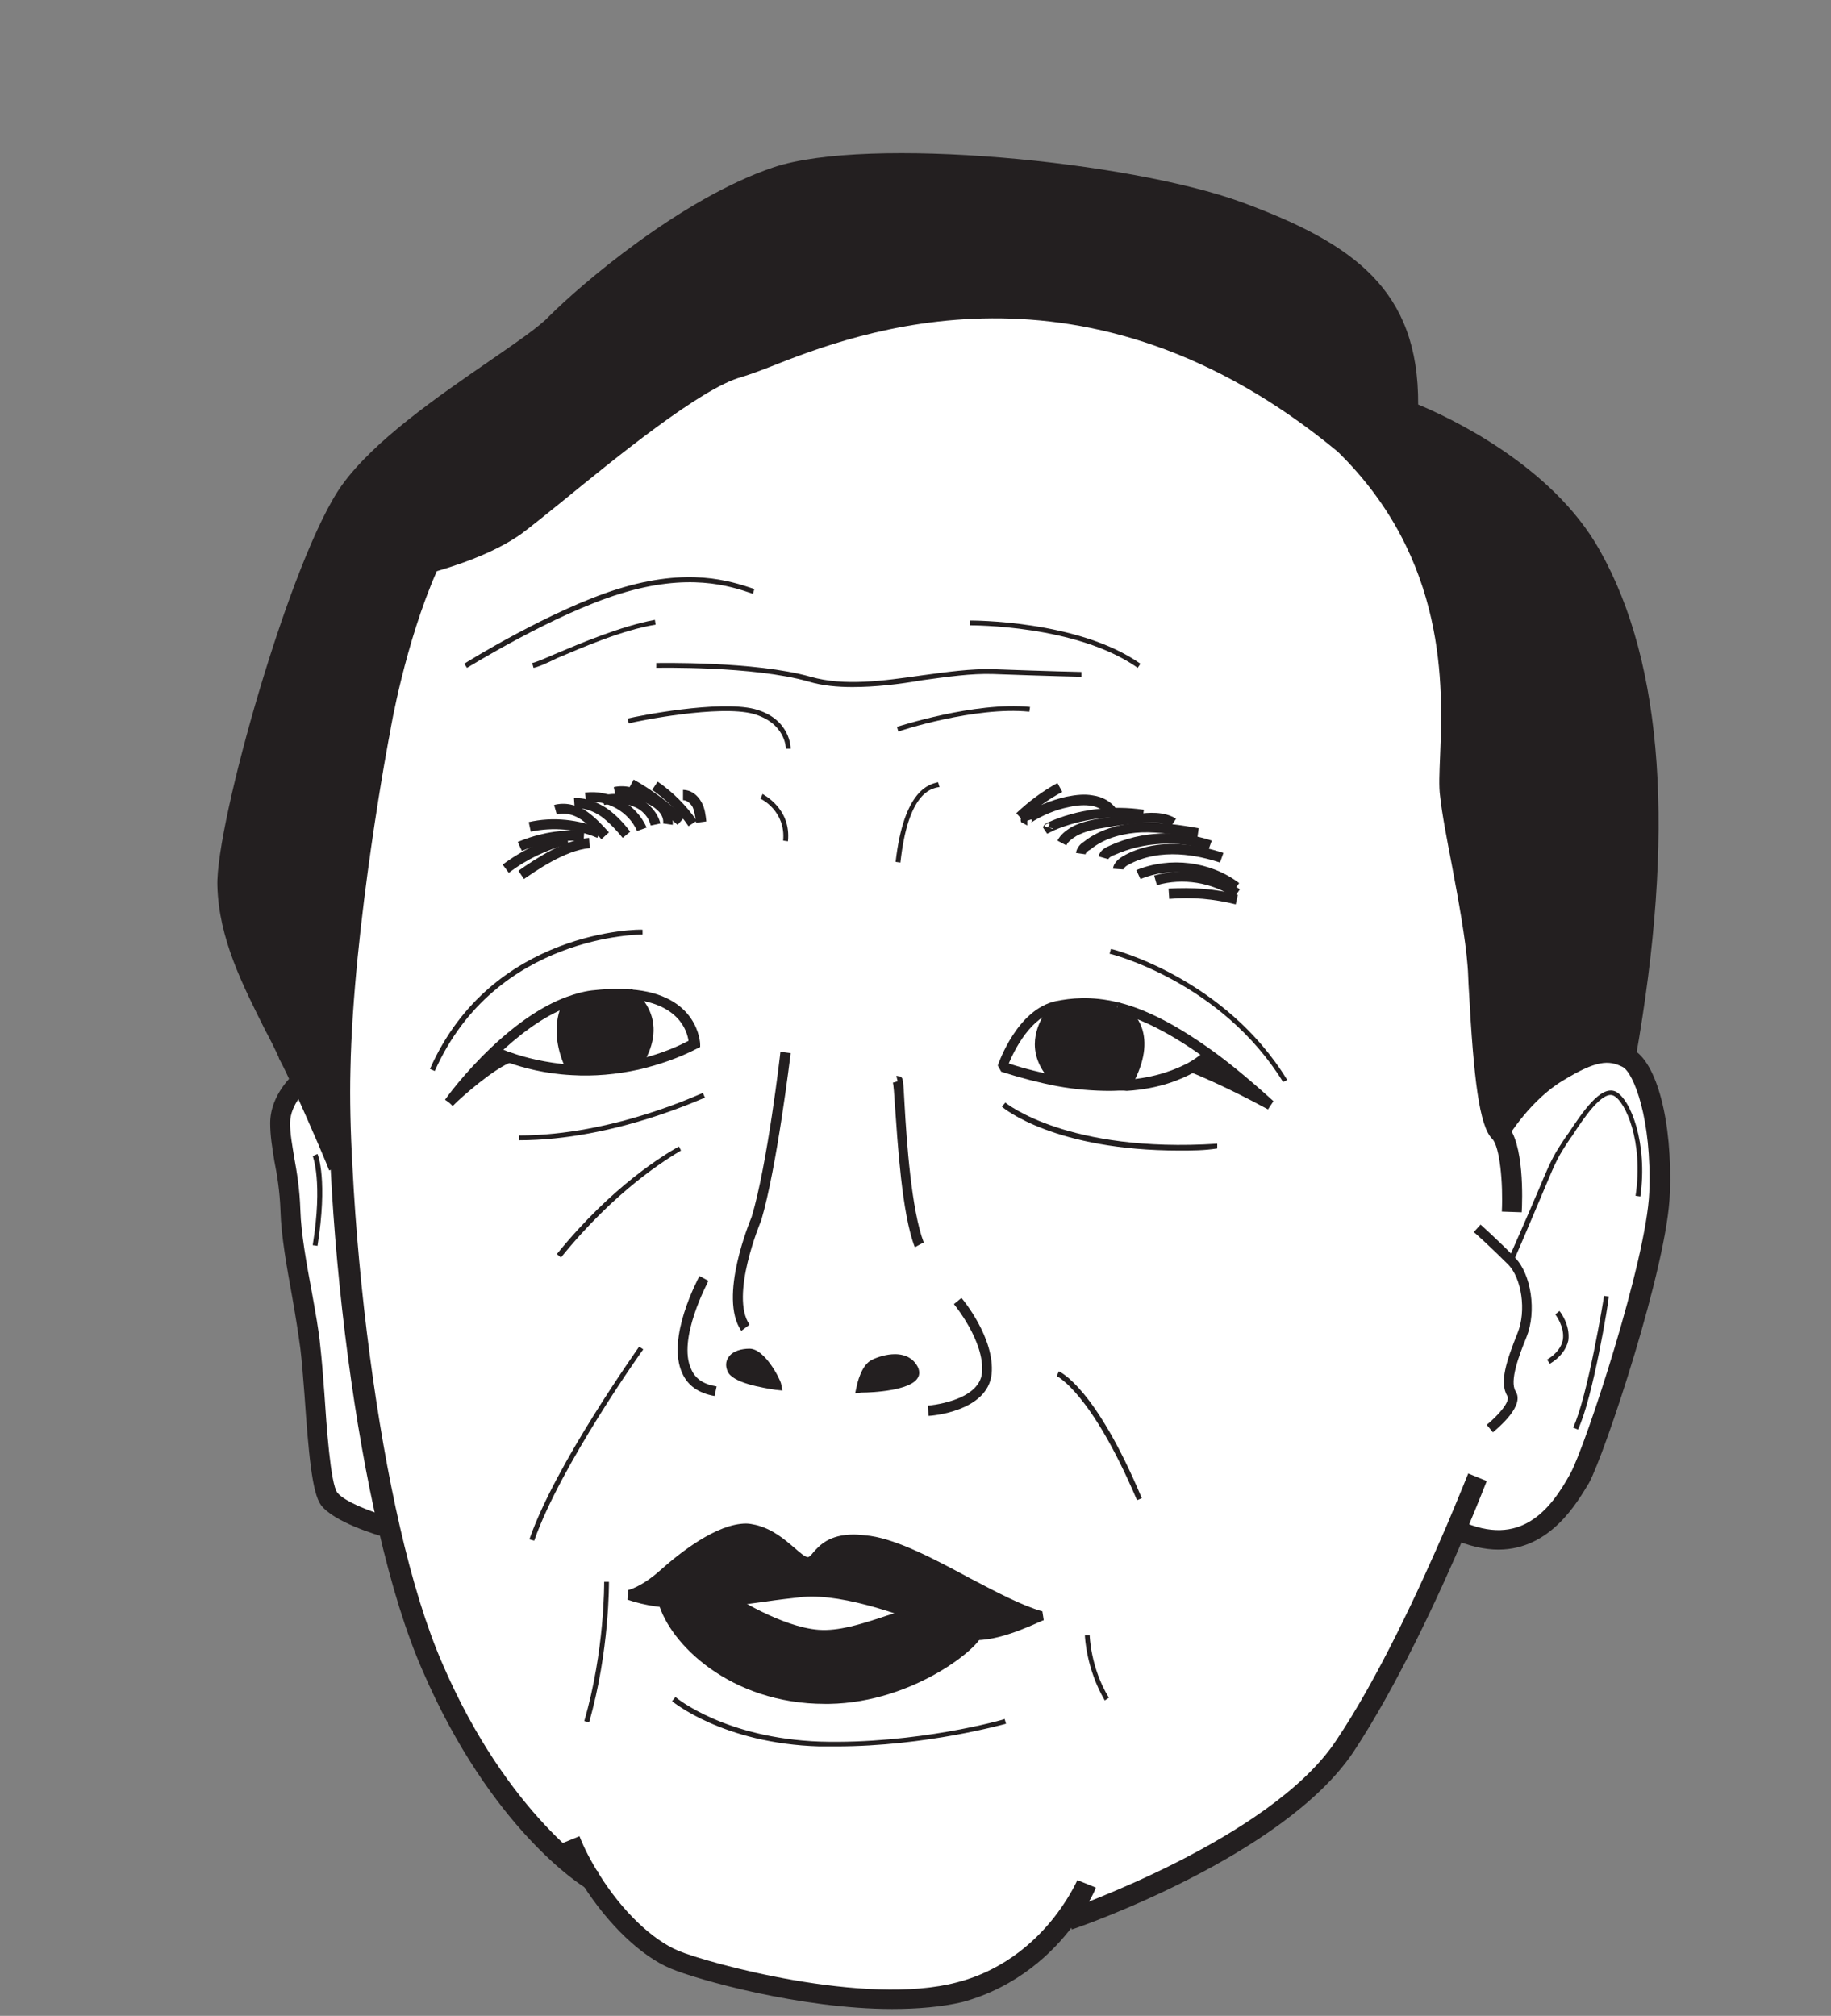 <?xml version="1.0" encoding="utf-8"?>
<!-- Generator: Adobe Illustrator 18.1.0, SVG Export Plug-In . SVG Version: 6.00 Build 0)  -->
<svg version="1.1" xmlns="http://www.w3.org/2000/svg" xmlns:xlink="http://www.w3.org/1999/xlink" x="0px" y="0px"
	 viewBox="0 0 267 294" enable-background="new 0 0 267 294" xml:space="preserve">
<rect x="0" y="0" width="267" height="294" fill="#808080" stroke="none"/>
<g id="圖層_1">
</g>
<g id="圖層_2">
</g>
<g id="圖層_3">
	<g>
		<g id="XMLID_95_">
			<g>
				<g>
					<g>
						<g>
							<path fill="#FFFFFF" d="M155.5,279.8c-2.8,3.8-7.7,8.6-15.4,10.6c-13.5,3.6-36.9-2.7-41.7-4.7c-4.4-1.8-8.9-6.6-12.2-11.6
								c0,0-13.4-8.1-23.4-31.1c-2.5-5.7-4.5-12.6-6.3-20.2c-4-17.1-6.2-37.2-7-52.7c-0.3-5.4-0.4-10.2-0.3-14.2
								c0.4-20.3,5.3-47,5.9-49.6c0,0,2.3-13.5,7.2-24.4c0,0,7.7-1.8,12.6-5.4c5-3.6,24.4-20.8,32.5-23c8.1-2.2,46-23.9,88.4,11.3
								c20.3,19.8,14.4,44.2,15.4,51c0.9,6.8,3.6,18.1,4.1,24.8c0.4,6.8,0.9,22.1,3.2,24.4c0,0,3.4-5.6,8.5-8.7
								c5.1-3,7.4-3.4,10.2-2c2.7,1.4,5.1,9.5,4.7,19.6c-0.3,10.2-9.4,37.6-11.7,41.6c-2.2,4-7.2,12.4-18,7.5
								c-3.6,8.4-9.9,22.1-16.3,31.7c-9.9,14.9-40.2,25.3-40.2,25.3L155.5,279.8z"/>
						</g>
					</g>
				</g>
				<g>
					<g>
						<g>
							<path fill="#231F20" d="M232.1,81.1c7.8,13.9,11.5,36.9,5.1,73.1c-2.7-1.4-5.1-1-10.2,2c-5.1,3-8.5,8.7-8.5,8.7
								c-2.3-2.3-2.7-17.6-3.2-24.4c-0.5-6.8-3.2-18.1-4.1-24.8c-0.9-6.8,5-31.1-15.4-51c-42.4-35.2-80.3-13.5-88.4-11.3
								c-8.1,2.3-27.5,19.4-32.5,23c-5,3.6-12.6,5.4-12.6,5.4c-5,10.8-7.2,24.4-7.2,24.4c-0.5,2.7-5.4,29.3-5.9,49.6
								c-0.1,4,0,8.8,0.3,14.2l-0.3,0c0,0-2.5-6-5.4-12.4c-0.6-1.4-1.3-2.8-2-4.2c-3.7-7.7-8.5-15.5-8.8-24.3
								c-0.3-8.8,10.8-47.7,17.9-57.5S76.4,52,81.2,47.3s19-16.9,32.2-21.3s50.8-1,67.4,5.1s25.1,12.9,24.7,29.1
								C205.4,60.2,224.3,67.3,232.1,81.1z"/>
						</g>
					</g>
				</g>
				<g>
					<g>
						<g>
							<path fill="#FFFFFF" d="M56.6,222.8c0,0-6.9-1.9-8.6-4.2c-1.7-2.2-2-16.4-2.7-22.1c-0.7-5.8-2.7-14.2-2.9-20
								c-0.2-5.8-1.5-9.1-1.5-12.8c0-3.6,3-6.1,3-6.1h0c2.9,6.4,5.4,12.4,5.4,12.4l0.3,0C50.4,185.6,52.6,205.8,56.6,222.8z"/>
						</g>
					</g>
				</g>
			</g>
			<g>
				<g>
					<g>
						<g>
							<path fill="#231F20" d="M218.5,226c-2,0-4.3-0.5-6.8-1.6l-0.2-0.1l1.3-2.6l0.2,0.1c8.7,4,13.1-1.6,16-6.9
								c2.2-4,11.1-31.1,11.5-41c0.4-10.7-2.3-17.5-3.9-18.3c-2-1-3.8-1-8.7,2c-4.7,2.8-7.9,8.1-8,8.2l-2.5-1.5c0.1-0.2,3.6-6,9-9.2
								c5.3-3.2,8.3-3.7,11.6-2.1c3.6,1.8,5.9,10.6,5.5,21c-0.3,10.5-9.5,38.1-11.8,42.3C230.1,218.9,226.2,226,218.5,226z"/>
						</g>
					</g>
				</g>
				<g>
					<g>
						<g>
							<path fill="#231F20" d="M156.3,281.4l-0.9-2.8c0.3-0.1,29.9-10.4,39.4-24.7c6.2-9.2,12.2-22.2,16.2-31.5
								c1.9-4.5,3.1-7.5,3.1-7.5l2.7,1.1c0,0-1.2,3.1-3.1,7.6c-4,9.4-10.1,22.5-16.4,32C187.1,270.7,157.6,281,156.3,281.4z"/>
						</g>
					</g>
				</g>
				<g>
					<g>
						<g>
							<path fill="#231F20" d="M130.1,293c-13.3,0-28.5-4.3-32.3-5.9c-4.3-1.8-9.1-6.4-12.8-12.2c-1.3-2-2.4-4.1-3.2-6l2.7-1.1
								c0.7,1.8,1.7,3.7,2.9,5.6c3.3,5.3,7.7,9.5,11.5,11.1c4,1.7,27.3,8.2,40.7,4.6c7.3-1.9,12-6.6,14.6-10.1
								c2-2.7,2.9-4.8,2.9-4.8l2.7,1.1c0,0.1-1,2.5-3.3,5.5c-2.9,3.9-8.1,9-16.2,11.2C137.3,292.7,133.8,293,130.1,293z"/>
						</g>
					</g>
				</g>
				<g>
					<g>
						<g>
							<path fill="#231F20" d="M85.5,275.4c-0.6-0.3-13.9-8.6-23.9-31.8c-2.4-5.5-4.5-12.3-6.4-20.5c-3.5-15-6.1-34.8-7-52.9
								c-0.3-5.2-0.4-10.2-0.3-14.3c0.5-21.3,5.8-49.6,5.9-49.9c0.1-0.5,2.3-13.8,7.3-24.7l0.3-0.6l0.7-0.2c0.1,0,7.4-1.8,12.1-5.2
								c1.2-0.8,3.2-2.5,5.7-4.5c8.3-6.7,20.8-16.9,27.3-18.7c0.9-0.2,2.2-0.8,3.9-1.4c13.1-5.1,47.8-18.6,85.9,13
								c17,16.6,16.3,36.1,15.9,46.5c-0.1,2.4-0.2,4.2,0,5.4c0.4,2.7,1,6.2,1.7,9.9c1,5.4,2.1,11,2.4,15.1c0.1,1.1,0.1,2.3,0.2,3.7
								c0.3,5.4,1,18.2,2.5,19.7c2.6,2.6,2.3,11.1,2.2,12.8l-2.9-0.1c0.2-4.2-0.3-9.5-1.4-10.6c-1.9-1.9-2.7-8.8-3.4-21.6
								c-0.1-1.4-0.1-2.7-0.2-3.7c-0.3-3.9-1.3-9.4-2.3-14.7c-0.7-3.7-1.4-7.2-1.7-10c-0.2-1.4-0.1-3.4,0-5.9
								c0.4-10,1.1-28.6-14.9-44.3c-36.7-30.4-70.2-17.4-82.8-12.4c-1.8,0.7-3.2,1.2-4.2,1.5c-5.9,1.6-18.6,12-26.2,18.2
								c-2.6,2.1-4.6,3.7-5.8,4.6c-4.3,3.1-10.4,4.9-12.4,5.5c-4.6,10.4-6.8,23.2-6.8,23.4c-0.1,0.3-5.4,28.4-5.8,49.4
								c-0.1,4,0,8.9,0.3,14.1c0.9,18,3.5,37.6,6.9,52.4c1.8,7.9,3.9,14.7,6.2,20c9.6,22.3,22.6,30.3,22.8,30.4L85.5,275.4z"/>
						</g>
					</g>
				</g>
				<g>
					<g>
						<g>
							<path fill="#231F20" d="M48,170.7c0-0.1-2.5-6.1-5.4-12.4c-0.6-1.3-1.2-2.6-1.9-3.9l-0.1-0.3c-0.6-1.3-1.2-2.5-1.9-3.8
								c-3.3-6.6-6.8-13.4-7-21.1c-0.3-8.9,10.7-48.1,18.2-58.5c4.7-6.5,14-12.9,21.4-18c3.9-2.7,7.3-5,8.8-6.6
								c4.5-4.5,19.1-17.1,32.7-21.7c13.8-4.6,51.9-0.9,68.3,5.1c16.3,6,25.8,12.8,25.7,29.5c4.1,1.7,19.5,8.7,26.5,21.3
								c9.3,16.5,11,41.4,5.2,74.1l-2.9-0.5c5.6-31.5,3.9-56.4-4.9-72.1c-7.4-13.2-25.8-20.3-26-20.3l-1-0.4l0-1
								c0.4-15.8-8-21.9-23.8-27.7c-15.7-5.8-53.3-9.4-66.4-5.1c-13.1,4.4-27.2,16.6-31.6,21c-1.8,1.8-5.2,4.2-9.3,6.9
								c-7.3,5-16.3,11.2-20.7,17.3c-7.2,9.9-18,48.4-17.7,56.6c0.3,7,3.6,13.5,6.7,19.9c0.7,1.3,1.3,2.6,1.9,3.9l0.1,0.3
								c0.6,1.3,1.3,2.7,1.9,4c2.9,6.4,5.4,12.4,5.5,12.5L48,170.7z"/>
						</g>
					</g>
				</g>
				<g>
					<g>
						<g>
							<path fill="#231F20" d="M56.2,224.2c-1.2-0.3-7.5-2.2-9.4-4.7c-1.3-1.8-1.8-7.5-2.4-16.1c-0.2-2.6-0.4-5.1-0.6-6.7
								c-0.3-2.2-0.7-4.8-1.2-7.6c-0.8-4.4-1.6-8.9-1.7-12.5c-0.1-2.9-0.5-5.3-0.9-7.3c-0.3-1.9-0.6-3.6-0.6-5.5
								c0-4.2,3.4-7.1,3.5-7.2l1.9,2.2l-0.9-1.1l0.9,1.1c0,0-2.5,2.2-2.5,5c0,1.6,0.3,3.1,0.6,5c0.4,2.2,0.8,4.6,0.9,7.7
								c0.1,3.4,0.9,7.8,1.7,12.1c0.5,2.8,1,5.5,1.2,7.7c0.2,1.7,0.4,4.2,0.6,6.9c0.3,4.6,0.9,13.3,1.9,14.5c1,1.3,5.1,2.9,7.8,3.6
								L56.2,224.2z"/>
						</g>
					</g>
				</g>
			</g>
		</g>
		<g>
			<g>
				<g>
					<g>
						<path fill="#231F20" d="M217.7,208.9l-0.9-1.1c1.6-1.3,3.5-3.4,3-4.2c-1.2-2-0.1-5.2,1.5-9.2c1.3-3.2,0.6-8-1.4-10
							c-2.2-2.2-4.9-4.7-5-4.7l1-1.1c0,0,2.8,2.5,5,4.8c2.4,2.4,3.2,7.9,1.7,11.6c-1.1,2.7-2.5,6.4-1.6,7.9
							C222.4,205,218.5,208.2,217.7,208.9z"/>
					</g>
				</g>
			</g>
		</g>
		<g>
			<g>
				<g>
					<g>
						<path fill="#231F20" d="M220.7,183.9l-0.7-0.3c0-0.1,2.7-6.1,4.5-10.4c1.8-4.3,2.1-4.8,3.9-7.5l0.3-0.4c2-3,4.7-7.1,6.9-6.1
							c2.2,1.1,4.7,7.6,3.6,15.3l-0.7-0.1c1.2-7.9-1.5-13.8-3.2-14.6c-1.6-0.8-4.4,3.3-6,5.8l-0.3,0.4c-1.8,2.7-2,3.1-3.8,7.4
							C223.4,177.7,220.8,183.8,220.7,183.9z"/>
					</g>
				</g>
			</g>
		</g>
		<g>
			<g>
				<g>
					<g>
						<path fill="#231F20" d="M226,198.9l-0.4-0.6c1.3-0.8,2.1-1.8,2.3-2.9c0.3-1.9-1.1-3.7-1.1-3.7l0.6-0.5c0.1,0.1,1.6,2,1.3,4.3
							C228.4,196.8,227.5,198,226,198.9z"/>
					</g>
				</g>
			</g>
		</g>
		<g>
			<g>
				<g>
					<g>
						<path fill="#231F20" d="M230.1,208.5l-0.7-0.3c2.1-4.4,4.5-19,4.5-19.2l0.7,0.1C234.6,189.7,232.3,203.9,230.1,208.5z"/>
					</g>
				</g>
			</g>
		</g>
		<g>
			<g>
				<g>
					<g>
						<path fill="#231F20" d="M68.1,97.4l-0.4-0.6c0.1-0.1,12.7-7.9,22.4-10.9c10.3-3.2,16.3-1.2,19.9,0l-0.2,0.7
							c-3.5-1.2-9.4-3.1-19.4,0C80.7,89.6,68.3,97.3,68.1,97.4z"/>
					</g>
				</g>
			</g>
		</g>
		<g>
			<g>
				<g>
					<g>
						<path fill="#231F20" d="M77.8,97.4l-0.2-0.7c0.5-0.1,1.7-0.6,3.3-1.3c3.8-1.6,9.7-4.1,14.6-5l0.1,0.7
							c-4.9,0.8-10.6,3.3-14.4,4.9C79.6,96.8,78.4,97.3,77.8,97.4z"/>
					</g>
				</g>
			</g>
		</g>
		<g>
			<g>
				<g>
					<g>
						<path fill="#231F20" d="M124.3,100.2c-2.2,0-4.4-0.2-6.4-0.8c-8-2.3-22.1-2-22.2-2l0-0.7c0.1,0,14.4-0.3,22.5,2
							c4.9,1.4,10.6,0.6,16.2-0.2c3.7-0.5,7.2-1,10.5-0.9c8,0.3,12.8,0.4,12.8,0.4l0,0.7c0,0-4.8-0.1-12.9-0.4
							c-3.2-0.1-6.6,0.4-10.3,0.9C131.1,99.8,127.6,100.2,124.3,100.2z"/>
					</g>
				</g>
			</g>
		</g>
		<g>
			<g>
				<g>
					<g>
						<path fill="#231F20" d="M165.9,97.4c-8.9-6.3-24.3-6.2-24.5-6.2l0-0.7c0.2,0,15.8-0.1,24.9,6.3L165.9,97.4z"/>
					</g>
				</g>
			</g>
		</g>
		<g>
			<g>
				<g>
					<g>
						<path fill="#231F20" d="M114.6,109.2c0-0.2-0.1-3.8-4.8-5.1c-4.9-1.3-16.6,1-18.1,1.4l-0.2-0.7c1.6-0.4,13.3-2.7,18.5-1.4
							c5.3,1.4,5.3,5.7,5.3,5.8L114.6,109.2z"/>
					</g>
				</g>
			</g>
		</g>
		<g>
			<g>
				<g>
					<g>
						<path fill="#231F20" d="M131,106.7l-0.2-0.7c0.1,0,11.3-3.7,19.4-2.9l-0.1,0.7C142.2,103,131.1,106.6,131,106.7z"/>
					</g>
				</g>
			</g>
		</g>
		<g id="XMLID_89_">
			<g>
				<g>
					<g>
						<g>
							<path fill="#231F20" d="M185.3,161.2c-6.5-3.5-11.5-5.5-11.5-5.5c1.8-1,2.5-1.9,2.5-1.9C179,155.7,182,158.2,185.3,161.2z"/>
						</g>
					</g>
				</g>
				<g>
					<g>
						<g>
							<path fill="#231F20" d="M163,147c0.5,0.2,5.9,3.1,1.2,11.3c-2.8,0.2-6.1,0.1-10-0.7c-5.7-5.4,0-10.9,0-10.9
								C156.5,146.3,159.3,146,163,147C163,147,163,147,163,147z"/>
						</g>
					</g>
				</g>
			</g>
			<g>
				<g>
					<g>
						<g>
							<path fill="#231F20" d="M161.9,159.1c-2.4,0-5.1-0.2-7.8-0.7c-2.6-0.5-5.3-1.2-8.1-2.1l-0.5-0.9c0.1-0.3,2.8-8.2,8.5-9.4
								c2.1-0.4,5-0.8,9.1,0.2l-0.4,1.4c-3.7-0.9-6.5-0.6-8.4-0.2c-4,0.8-6.4,5.8-7.2,7.7c2.4,0.8,4.9,1.4,7.2,1.8
								c3.5,0.6,6.8,0.9,9.8,0.6c4.5-0.3,7.5-1.6,9.2-2.5c1.6-0.9,2.3-1.7,2.4-1.7l1.1,1c0,0-0.9,1-2.7,2.1c-1.8,1-5,2.4-9.8,2.7
								C163.5,159,162.7,159.1,161.9,159.1z"/>
						</g>
					</g>
				</g>
				<g>
					<g>
						<g>
							<path fill="#231F20" d="M184.9,161.8c-6.4-3.5-11.4-5.5-11.5-5.5l0.5-1.4c0,0,2.6,1,6.3,2.9c-1.6-1.3-3.1-2.5-4.5-3.5
								c-4.7-3.4-9.1-5.7-13-6.7l0.4-1.4c4.1,1,8.6,3.4,13.5,6.9c2.8,2,5.9,4.6,9.1,7.5L184.9,161.8z"/>
						</g>
					</g>
				</g>
				<g>
					<g>
						<g>
							<path fill="#231F20" d="M153.7,158.1c-1.8-1.7-2.8-3.7-2.8-5.8c0-3.5,2.7-6.1,2.8-6.2l1,1.1c0,0-2.3,2.3-2.3,5.1
								c0,1.7,0.8,3.2,2.3,4.7L153.7,158.1z"/>
						</g>
					</g>
				</g>
				<g>
					<g>
						<g>
							<path fill="#231F20" d="M164.9,158.6l-1.3-0.7c1.6-2.9,2.2-5.3,1.6-7.3c-0.6-2-2.3-2.9-2.5-3l0.3-0.6v-0.8l0.4,0.1
								c0.4,0.2,2.4,1.3,3.2,3.9C167.3,152.6,166.7,155.4,164.9,158.6z"/>
						</g>
					</g>
				</g>
			</g>
		</g>
		<g id="XMLID_88_">
			<g>
				<g>
					<g>
						<g>
							<path fill="#231F20" d="M82.9,146.3l-0.1-0.2c1.3-0.5,2.7-0.9,4-1c1.9-0.2,3.5-0.2,4.9-0.1c0.7,0.5,5.2,4.1,1.1,10.3
								c-3.5,0.8-6.7,0.9-9.5,0.7C80.5,150.2,82.7,146.5,82.9,146.3z"/>
						</g>
					</g>
				</g>
				<g>
					<g>
						<g>
							<path fill="#231F20" d="M74.3,154.2L74.3,154.2c-3,1.1-8.5,6.3-8.9,6.6c0.2-0.3,2.8-3.8,6.6-7.5
								C72.1,153.3,72.9,153.7,74.3,154.2z"/>
						</g>
					</g>
				</g>
			</g>
			<g>
				<g>
					<g>
						<g>
							<path fill="#231F20" d="M66,161.3l-1-1l0,0c0.1-0.1,5.8-5.6,9.1-6.8l0.5,1.4C72.1,155.8,67.5,159.8,66,161.3z"/>
						</g>
					</g>
				</g>
				<g>
					<g>
						<g>
							<path fill="#231F20" d="M66.1,161.2l-1.2-0.8c0.1-0.2,2.7-3.8,6.7-7.6c3.8-3.6,7.5-6.1,11-7.4c1.4-0.5,2.8-0.9,4.2-1
								c1.8-0.2,3.5-0.2,5.1-0.1c10,0.7,10.2,7.9,10.2,8v0.4l-0.4,0.2c-2.7,1.4-5.6,2.4-8.6,3.1c-3.2,0.7-6.5,1-9.7,0.8
								c-4-0.2-7.2-1.1-9.2-1.8c-0.8-0.3-1.4-0.5-1.8-0.7C68.6,157.7,66.2,161.1,66.1,161.2z M73.4,153.1c0.3,0.1,0.7,0.3,1.1,0.4
								c1.9,0.7,5,1.5,8.8,1.8c3.1,0.2,6.3,0,9.3-0.7c2.7-0.6,5.3-1.5,7.8-2.8c-0.2-1.4-1.4-5.6-8.8-6.1c-1.4-0.1-3.1-0.1-4.8,0.1
								c-1.2,0.1-2.5,0.5-3.8,1C80,147.9,76.8,150,73.4,153.1z"/>
						</g>
					</g>
				</g>
				<g>
					<g>
						<g>
							<path fill="#231F20" d="M82.9,156.6l-0.2-0.3c-2.9-5.9-0.9-9.7-0.4-10.4l0.1-0.1l0.6,0.5l0.6,0.4c-0.2,0.4-2.1,3.6,0.4,8.9
								l0,0l0.1,0.2l-0.6,0.2L82.9,156.6z"/>
						</g>
					</g>
				</g>
				<g>
					<g>
						<g>
							<path fill="#231F20" d="M93.4,155.8l-0.5-0.5h-0.8l0,0V155l0.1-0.2c3.7-5.6-0.1-8.8-0.9-9.3l0.7-1.3l0.2,0.1
								c0.6,0.4,5.7,4.3,1.4,11.1v0.1L93.4,155.8z"/>
						</g>
					</g>
				</g>
			</g>
		</g>
		<g>
			<g>
				<g>
					<g>
						<path fill="#231F20" d="M172,167.8c-18.1,0-25.6-6.1-25.9-6.4l0.5-0.6c0.1,0.1,9.1,7.4,30.9,6l0,0.7
							C175.6,167.8,173.7,167.8,172,167.8z"/>
					</g>
				</g>
			</g>
		</g>
		<g>
			<g>
				<g>
					<g>
						<path fill="#231F20" d="M75.7,166.3v-0.7c13.8,0,26.6-6.2,26.8-6.2l0.3,0.7C102.7,160,89.7,166.3,75.7,166.3z"/>
					</g>
				</g>
			</g>
		</g>
		<g>
			<g>
				<g>
					<g>
						<path fill="#231F20" d="M81.8,183.4l-0.6-0.5c8.1-10,15.7-14.5,17.8-15.7l0.3,0.6C97.3,169,89.8,173.5,81.8,183.4z"/>
					</g>
				</g>
			</g>
		</g>
		<g>
			<g>
				<g>
					<g>
						<path fill="#231F20" d="M104.2,203.6c-2.3-0.4-3.9-1.5-4.7-3.3c-2.4-5.1,2.3-13.8,2.5-14.2l1.3,0.7c0,0.1-4.6,8.5-2.5,12.9
							c0.6,1.4,1.8,2.2,3.7,2.5L104.2,203.6z"/>
					</g>
				</g>
			</g>
		</g>
		<g>
			<g>
				<g>
					<g>
						<path fill="#231F20" d="M113.2,202c-0.2-0.8-2.3-4.5-3.9-4.5s-3.2,0.8-2.6,2.3C107.4,201.2,113.2,202,113.2,202z"/>
					</g>
				</g>
			</g>
			<g>
				<g>
					<g>
						<path fill="#231F20" d="M114.1,202.8l-1-0.1c-1.9-0.3-6.3-1-7-2.7c-0.3-0.7-0.3-1.4,0.1-2c0.6-1,2-1.3,3.1-1.3
							c2.2,0,4.4,4.3,4.6,5.1L114.1,202.8z M109.4,198.2c-1,0-1.7,0.3-1.9,0.7c-0.1,0.1-0.1,0.3,0,0.6c0.2,0.5,2.2,1.2,4.6,1.6
							C111.3,199.8,110.1,198.2,109.4,198.2z"/>
					</g>
				</g>
			</g>
		</g>
		<g>
			<g>
				<g>
					<g>
						<path fill="#231F20" d="M125.5,202.4c0,0,0.6-2.9,1.8-3.5c1.3-0.6,4.6-1.5,5.7,0.9C134.2,202.2,125.5,202.4,125.5,202.4z"/>
					</g>
				</g>
			</g>
			<g>
				<g>
					<g>
						<path fill="#231F20" d="M124.7,203.2l0.2-0.9c0.1-0.5,0.7-3.3,2.3-4c0.8-0.4,2.1-0.8,3.3-0.8c1.6,0,2.8,0.7,3.4,2
							c0.2,0.5,0.2,1.1-0.1,1.5c-1.1,1.8-6.5,2.1-8.2,2.1L124.7,203.2z M130.4,199c-1,0-2,0.3-2.7,0.6c-0.5,0.2-0.9,1.2-1.2,2
							c2.7-0.2,5.6-0.7,6-1.4c0,0,0,0,0-0.1C132.1,199.4,131.4,199,130.4,199z"/>
					</g>
				</g>
			</g>
		</g>
		<g>
			<g>
				<g>
					<g>
						<path fill="#231F20" d="M135.4,206.5l-0.1-1.5c0.1,0,7.5-0.6,7.9-4.8c0.4-4.6-4.1-10-4.1-10l1.1-0.9c0.2,0.2,4.9,5.9,4.4,11.1
							C144,205.9,135.7,206.5,135.4,206.5z"/>
					</g>
				</g>
			</g>
		</g>
		<g>
			<g>
				<g>
					<g>
						<path fill="#231F20" d="M77.9,224.7l-0.7-0.2c3.8-11,15.9-27.9,16-28.1l0.6,0.4C93.7,196.9,81.7,213.8,77.9,224.7z"/>
					</g>
				</g>
			</g>
		</g>
		<g>
			<g>
				<g>
					<g>
						<path fill="#231F20" d="M165.8,218.8c-6.7-15.8-11.7-18.1-11.7-18.1l0.3-0.7c0.2,0.1,5.3,2.3,12.1,18.5L165.8,218.8z"/>
					</g>
				</g>
			</g>
		</g>
		<g>
			<g>
				<g>
					<g>
						<path fill="#231F20" d="M91.6,232.4c0,0,2-0.3,5.1-3c3-2.7,9.1-7.4,13.2-6.4c4.1,1,6.1,4.6,7.8,4.7c1.7,0.1,1.7-4.2,9-3.1
							c7.3,1.1,18.5,9.3,25.1,10.9c0,0-7.3,4.1-11.2,2.7s-15.7-6.8-23.5-6.1S99.8,235.2,91.6,232.4z"/>
					</g>
				</g>
			</g>
			<g>
				<g>
					<g>
						<path fill="#231F20" d="M142.4,239.2c-0.8,0-1.5-0.1-2.1-0.3c-0.7-0.2-1.6-0.6-2.7-1c-5.2-2-14.2-5.5-20.5-5
							c-1.8,0.2-3.6,0.4-5.6,0.7c-3.6,0.5-7.3,1-11,1c-3.5,0-6.4-0.4-9-1.3l0.1-1.4c0,0,1.9-0.4,4.7-2.9c2.8-2.5,8.2-6.8,12.5-6.8
							c0.5,0,0.9,0.1,1.4,0.2c2.5,0.6,4.3,2.2,5.6,3.3c0.8,0.7,1.6,1.4,2,1.4l0,0c0.2,0,0.5-0.3,0.8-0.7c0.9-1,2.3-2.6,5.9-2.6
							c0.7,0,1.5,0.1,2.4,0.2c4.1,0.6,9.4,3.4,14.4,6.1c4,2.1,7.8,4.1,10.7,4.9l0.2,1.3C151.9,236.3,146.5,239.2,142.4,239.2z
							 M118.4,231.3c6.4,0,14.7,3.2,19.7,5.2c1.1,0.4,2,0.8,2.7,1c0.5,0.2,1,0.2,1.6,0.2c2.5,0,5.6-1.2,7.4-2.1
							c-2.7-1-5.9-2.7-9.3-4.4c-5-2.6-10.1-5.3-14-5.9c-0.8-0.1-1.5-0.2-2.1-0.2c-2.9,0-3.9,1.2-4.8,2.1c-0.5,0.6-1,1.2-1.9,1.2
							c-1,0-1.9-0.8-3-1.7c-1.3-1.1-2.8-2.4-5-3c-0.3-0.1-0.7-0.1-1-0.1c-3.9,0-9.4,4.5-11.5,6.4c-1.3,1.1-2.4,1.9-3.3,2.4
							c2,0.4,4.1,0.7,6.6,0.7c3.6,0,7.3-0.5,10.8-0.9c2-0.3,3.8-0.5,5.7-0.7C117.4,231.3,117.9,231.3,118.4,231.3z"/>
					</g>
				</g>
			</g>
		</g>
		<g>
			<g>
				<g>
					<g>
						<path fill="#231F20" d="M106.4,233.4c0,0,7.2,4.7,13,5.1c5.8,0.4,12.2-3.7,14.7-2.7s7.2,2.9,8.2,2.8c1-0.1-8.1,9.1-21.4,9.3
							c-13.3,0.2-22.5-8.1-24.1-14.3C96.7,233.5,103.5,233.7,106.4,233.4z"/>
					</g>
				</g>
			</g>
			<g>
				<g>
					<g>
						<path fill="#231F20" d="M120.3,248.5c-13.8,0-22.7-8.8-24.3-14.8l0.7-0.9c0,0,1.8,0,3.9,0c2.6,0,4.5-0.1,5.7-0.2l0.5,0.1
							c0.1,0,7.1,4.6,12.6,5c2.9,0.2,6-0.8,8.8-1.7c2.6-0.9,4.8-1.5,6.1-1l1.3,0.5c2.2,0.8,5.8,2.2,6.6,2.2h0c0.5,0,0.9,0.3,0.9,0.8
							c0,1.5-9.7,9.8-22.2,10L120.3,248.5z M97.7,234.3c2.1,5.5,10.3,12.8,22.6,12.8h0l0.5,0c10.3-0.2,18.1-5.8,20.3-8
							c-1.4-0.4-3.5-1.2-6-2.1l-1.3-0.5c-0.9-0.3-2.9,0.3-5.2,1c-2.8,0.9-6.1,2-9.3,1.8c-5.4-0.4-11.8-4.3-13.1-5.1
							c-1.2,0.1-3.1,0.2-5.6,0.2C99.5,234.3,98.5,234.3,97.7,234.3z"/>
					</g>
				</g>
			</g>
		</g>
		<g>
			<g>
				<g>
					<g>
						<path fill="#231F20" d="M121.9,254.7c-0.8,0-1.6,0-2.4,0c-14.1-0.4-21.5-6.6-21.5-6.6l0.5-0.6c0.1,0.1,7.2,6,21.1,6.5
							c14,0.4,26.8-3.2,26.9-3.3l0.2,0.7C146.6,251.4,135.1,254.7,121.9,254.7z"/>
					</g>
				</g>
			</g>
		</g>
		<g>
			<g>
				<g>
					<g>
						<path fill="#231F20" d="M85.9,251.2l-0.7-0.2c3-10.3,2.9-20.2,2.9-20.3l0.7,0C88.8,230.7,88.9,240.8,85.9,251.2z"/>
					</g>
				</g>
			</g>
		</g>
		<g>
			<g>
				<g>
					<g>
						<path fill="#231F20" d="M161.1,248c-2.7-4.6-2.9-9.3-2.9-9.5l0.7,0c0,0,0.1,4.7,2.8,9.1L161.1,248z"/>
					</g>
				</g>
			</g>
		</g>
		<g>
			<g>
				<g>
					<g>
						<path fill="#231F20" d="M46.3,181.7l-0.7-0.1c1.5-9.3,0-13,0-13l0.7-0.3C46.4,168.5,47.8,172.2,46.3,181.7z"/>
					</g>
				</g>
			</g>
		</g>
		<g>
			<g>
				<g>
					<g>
						<path fill="#231F20" d="M98.1,120.3l-1.4-0.2c0.1-0.6-0.2-1.4-0.8-1.9c-0.6-0.6-1.4-1-2.2-1.3c-1.2-0.5-2.6-1-3.9-0.7
							l-0.3-1.4c1.7-0.4,3.4,0.2,4.8,0.8c0.9,0.4,1.9,0.9,2.7,1.6C97.7,118.1,98.2,119.2,98.1,120.3z"/>
					</g>
				</g>
			</g>
		</g>
		<g>
			<g>
				<g>
					<g>
						<path fill="#231F20" d="M94.9,120.4c-0.3-1.2-1.2-2.3-2.6-2.8c-1.2-0.5-2.6-0.5-4.2-0.2l-0.3-1.4c1.9-0.4,3.6-0.2,5,0.3
							c1.8,0.7,3.1,2.2,3.5,3.8L94.9,120.4z"/>
					</g>
				</g>
			</g>
		</g>
		<g>
			<g>
				<g>
					<g>
						<path fill="#231F20" d="M92.9,121.2c-1.2-2.8-4.4-4.6-7.4-4.2l-0.2-1.4c3.7-0.5,7.5,1.7,9,5.1L92.9,121.2z"/>
					</g>
				</g>
			</g>
		</g>
		<g>
			<g>
				<g>
					<g>
						<path fill="#231F20" d="M90.8,122.2c-0.8-1-1.9-2.2-3.1-3.1c-1.3-0.9-2.6-1.3-3.9-1.2l-0.1-1.5c2-0.1,3.7,0.8,4.8,1.5
							c1.4,1,2.5,2.2,3.4,3.4L90.8,122.2z"/>
					</g>
				</g>
			</g>
		</g>
		<g>
			<g>
				<g>
					<g>
						<path fill="#231F20" d="M87.1,122.2c-3-1.3-6.5-1.6-9.7-0.9l-0.3-1.4c3.5-0.8,7.3-0.4,10.6,1L87.1,122.2z"/>
					</g>
				</g>
			</g>
		</g>
		<g>
			<g>
				<g>
					<g>
						<path fill="#231F20" d="M87.7,122.4c-0.9-1-1.8-2.1-3-2.9c-1.2-0.8-2.5-1-3.5-0.7l-0.4-1.4c1.5-0.4,3.2-0.1,4.7,0.9
							c1.3,0.9,2.3,2,3.3,3.1L87.7,122.4z"/>
					</g>
				</g>
			</g>
		</g>
		<g>
			<g>
				<g>
					<g>
						<path fill="#231F20" d="M76.1,124.1l-0.6-1.3c3.1-1.3,6.4-1.9,9.7-1.6l-0.1,1.5C82.1,122.4,79,122.9,76.1,124.1z"/>
					</g>
				</g>
			</g>
		</g>
		<g>
			<g>
				<g>
					<g>
						<path fill="#231F20" d="M76.4,128.2l-0.8-1.2c2.7-1.9,6.7-4.5,10.3-4.8l0.1,1.5C82.3,124,77.9,127.2,76.4,128.2z"/>
					</g>
				</g>
			</g>
		</g>
		<g>
			<g>
				<g>
					<g>
						<path fill="#231F20" d="M74.2,127.3l-0.9-1.2c2.8-2.1,6-3.6,9.3-4.4l0.3,1.4C79.8,123.9,76.8,125.3,74.2,127.3z"/>
					</g>
				</g>
			</g>
		</g>
		<g>
			<g>
				<g>
					<g>
						<path fill="#231F20" d="M149.8,120.4l-0.9-0.5c-0.2-0.5,0.1-1,0.5-1.2c1.9-1.2,3.9-2,6.1-2.5c1.5-0.3,2.7-0.4,3.8-0.2
							c1.5,0.2,2.7,0.9,3.5,2l-1.2,0.9c-0.5-0.7-1.5-1.2-2.5-1.4c-0.9-0.1-1.9-0.1-3.2,0.2c-2,0.4-3.9,1.2-5.6,2.3
							c0.2-0.1,0.2-0.4,0.1-0.5l-0.6,0.2L149.8,120.4z"/>
					</g>
				</g>
			</g>
		</g>
		<g>
			<g>
				<g>
					<g>
						<path fill="#231F20" d="M152.7,121.6l-0.6-0.9c0-0.2,0.2-0.5,0.6-0.7c4.4-2,9.4-2.6,14.1-1.9l-0.2,1.4
							c-4.3-0.7-8.9-0.1-12.9,1.6L152.7,121.6z M152.9,120.1c-0.3,0-0.5,0.2-0.6,0.4l1.2,0.4c0,0,0-0.1,0-0.1l-0.7-0.1l0.3-0.6
							C153,120.2,152.9,120.1,152.9,120.1z"/>
					</g>
				</g>
			</g>
		</g>
		<g>
			<g>
				<g>
					<g>
						<path fill="#231F20" d="M155.5,123.3l-1.3-0.7c0.4-0.8,1.1-1.4,2.1-2c1.5-0.8,3.2-1.1,4.7-1.3c1.6-0.2,3.4-0.4,4.9-0.6
							c1.6-0.2,3.8-0.4,5.6,0.7l-0.8,1.2c-1.3-0.8-2.9-0.7-4.7-0.5c-1.5,0.1-3.2,0.3-4.8,0.6c-1.4,0.2-2.9,0.5-4.2,1.2
							C156.2,122.4,155.7,122.8,155.5,123.3z"/>
					</g>
				</g>
			</g>
		</g>
		<g>
			<g>
				<g>
					<g>
						<path fill="#231F20" d="M158.3,124.6l-1.4-0.2c0.1-0.7,0.6-1.3,1.1-1.6c2.6-2.1,6-2.7,8.3-2.8c2.9-0.1,5.8,0.3,8.5,0.8
							l-0.2,1.4c-2.7-0.4-5.5-0.9-8.2-0.8c-2.1,0.1-5.1,0.6-7.4,2.5C158.6,124.1,158.3,124.4,158.3,124.6z"/>
					</g>
				</g>
			</g>
		</g>
		<g>
			<g>
				<g>
					<g>
						<path fill="#231F20" d="M161.6,125.3l-1.4-0.4c0.2-0.9,1-1.3,1.7-1.6c4.6-2.1,10-2.3,14.8-0.7l-0.5,1.4
							c-4.4-1.5-9.5-1.2-13.7,0.7C162.1,124.8,161.7,125.1,161.6,125.3z"/>
					</g>
				</g>
			</g>
		</g>
		<g>
			<g>
				<g>
					<g>
						<path fill="#231F20" d="M163.8,126.8l-1.5-0.1c0.1-1,1.1-1.6,1.4-1.8c5.2-3,11.4-1.6,14.7-0.5l-0.5,1.4c-3-1-8.7-2.3-13.5,0.4
							C163.9,126.5,163.8,126.8,163.8,126.8z"/>
					</g>
				</g>
			</g>
		</g>
		<g>
			<g>
				<g>
					<g>
						<path fill="#231F20" d="M179.9,129.9c-3.8-2.9-9.2-3.5-13.6-1.7l-0.6-1.3c4.9-2,10.8-1.3,15,1.9L179.9,129.9z"/>
					</g>
				</g>
			</g>
		</g>
		<g>
			<g>
				<g>
					<g>
						<path fill="#231F20" d="M180,130.9c-3.3-2.2-7.5-2.9-11.3-1.8l-0.4-1.4c4.2-1.2,8.9-0.5,12.5,2L180,130.9z"/>
					</g>
				</g>
			</g>
		</g>
		<g>
			<g>
				<g>
					<g>
						<path fill="#231F20" d="M180.2,131.9c-3.2-0.8-6.4-1.1-9.7-0.8l-0.1-1.5c3.4-0.2,6.8,0,10.1,0.9L180.2,131.9z"/>
					</g>
				</g>
			</g>
		</g>
		<g>
			<g>
				<g>
					<g>
						<path fill="#231F20" d="M133.4,181.9c-1.9-4.9-2.5-15.2-2.9-20.7c-0.1-1.6-0.2-3-0.3-3.3l0.7-0.2l-0.2-0.8l0.6,0.1
							c0.4,0.3,0.4,0.3,0.6,4c0.3,5.4,1,15.5,2.8,20.2L133.4,181.9z"/>
					</g>
				</g>
			</g>
		</g>
		<g>
			<g>
				<g>
					<g>
						<path fill="#231F20" d="M108.1,194.1c-3.4-4.9,1.3-16.1,1.5-16.6c2.3-7.6,4.2-23.9,4.2-24.1l1.5,0.2c-0.1,0.7-2,16.6-4.3,24.4
							c-0.1,0.2-4.6,11-1.7,15.2L108.1,194.1z"/>
					</g>
				</g>
			</g>
		</g>
		<g>
			<g>
				<g>
					<g>
						<path fill="#231F20" d="M63.4,156.2l-0.7-0.3c9-20.4,30.8-20.4,31-20.3l0,0.7C93.6,136.3,72.3,136.2,63.4,156.2z"/>
					</g>
				</g>
			</g>
		</g>
		<g>
			<g>
				<g>
					<g>
						<path fill="#231F20" d="M187.1,157.8c-9-14.6-25.1-18.7-25.3-18.7l0.2-0.7c0.2,0,16.6,4.2,25.7,19.1L187.1,157.8z"/>
					</g>
				</g>
			</g>
		</g>
		<g>
			<g>
				<g>
					<g>
						<path fill="#231F20" d="M114.9,122.7l-0.7-0.1c0.4-4.3-3.2-6.1-3.3-6.1l0.3-0.7C111.3,115.9,115.4,117.9,114.9,122.7z"/>
					</g>
				</g>
			</g>
		</g>
		<g>
			<g>
				<g>
					<g>
						<path fill="#231F20" d="M131.3,125.8l-0.7-0.1c1.2-10.5,4.9-11.3,6.1-11.6l0.1,0l0.2,0.7l-0.1,0
							C135.7,115,132.4,115.7,131.3,125.8z"/>
					</g>
				</g>
			</g>
		</g>
		<g>
			<g>
				<g>
					<g>
						<path fill="#231F20" d="M98.8,120.3c-2.2-2-4.6-3.8-7.1-5.3l0.7-1.3c2.7,1.5,5.2,3.4,7.4,5.5L98.8,120.3z"/>
					</g>
				</g>
			</g>
		</g>
		<g>
			<g>
				<g>
					<g>
						<path fill="#231F20" d="M100.4,120.5c-1.4-2.1-3.3-3.9-5.3-5.3l0.8-1.2c2.2,1.5,4.2,3.5,5.7,5.7L100.4,120.5z"/>
					</g>
				</g>
			</g>
		</g>
		<g>
			<g>
				<g>
					<g>
						<path fill="#231F20" d="M101.5,120c-0.1-0.8-0.2-1.6-0.5-2.3c-0.3-0.5-0.8-1-1.4-1l0-1.5c1.1,0,2.1,0.7,2.7,1.8
							c0.5,0.9,0.6,1.9,0.7,2.8L101.5,120z"/>
					</g>
				</g>
			</g>
		</g>
		<g>
			<g>
				<g>
					<g>
						<path fill="#231F20" d="M149.2,119.7l-1-1.1c1.8-1.7,3.8-3.2,6-4.4l0.7,1.3C152.8,116.6,150.9,118,149.2,119.7z"/>
					</g>
				</g>
			</g>
		</g>
	</g>
</g>
<g id="圖層_4">
</g>
<g id="圖層_5">
</g>
</svg>
